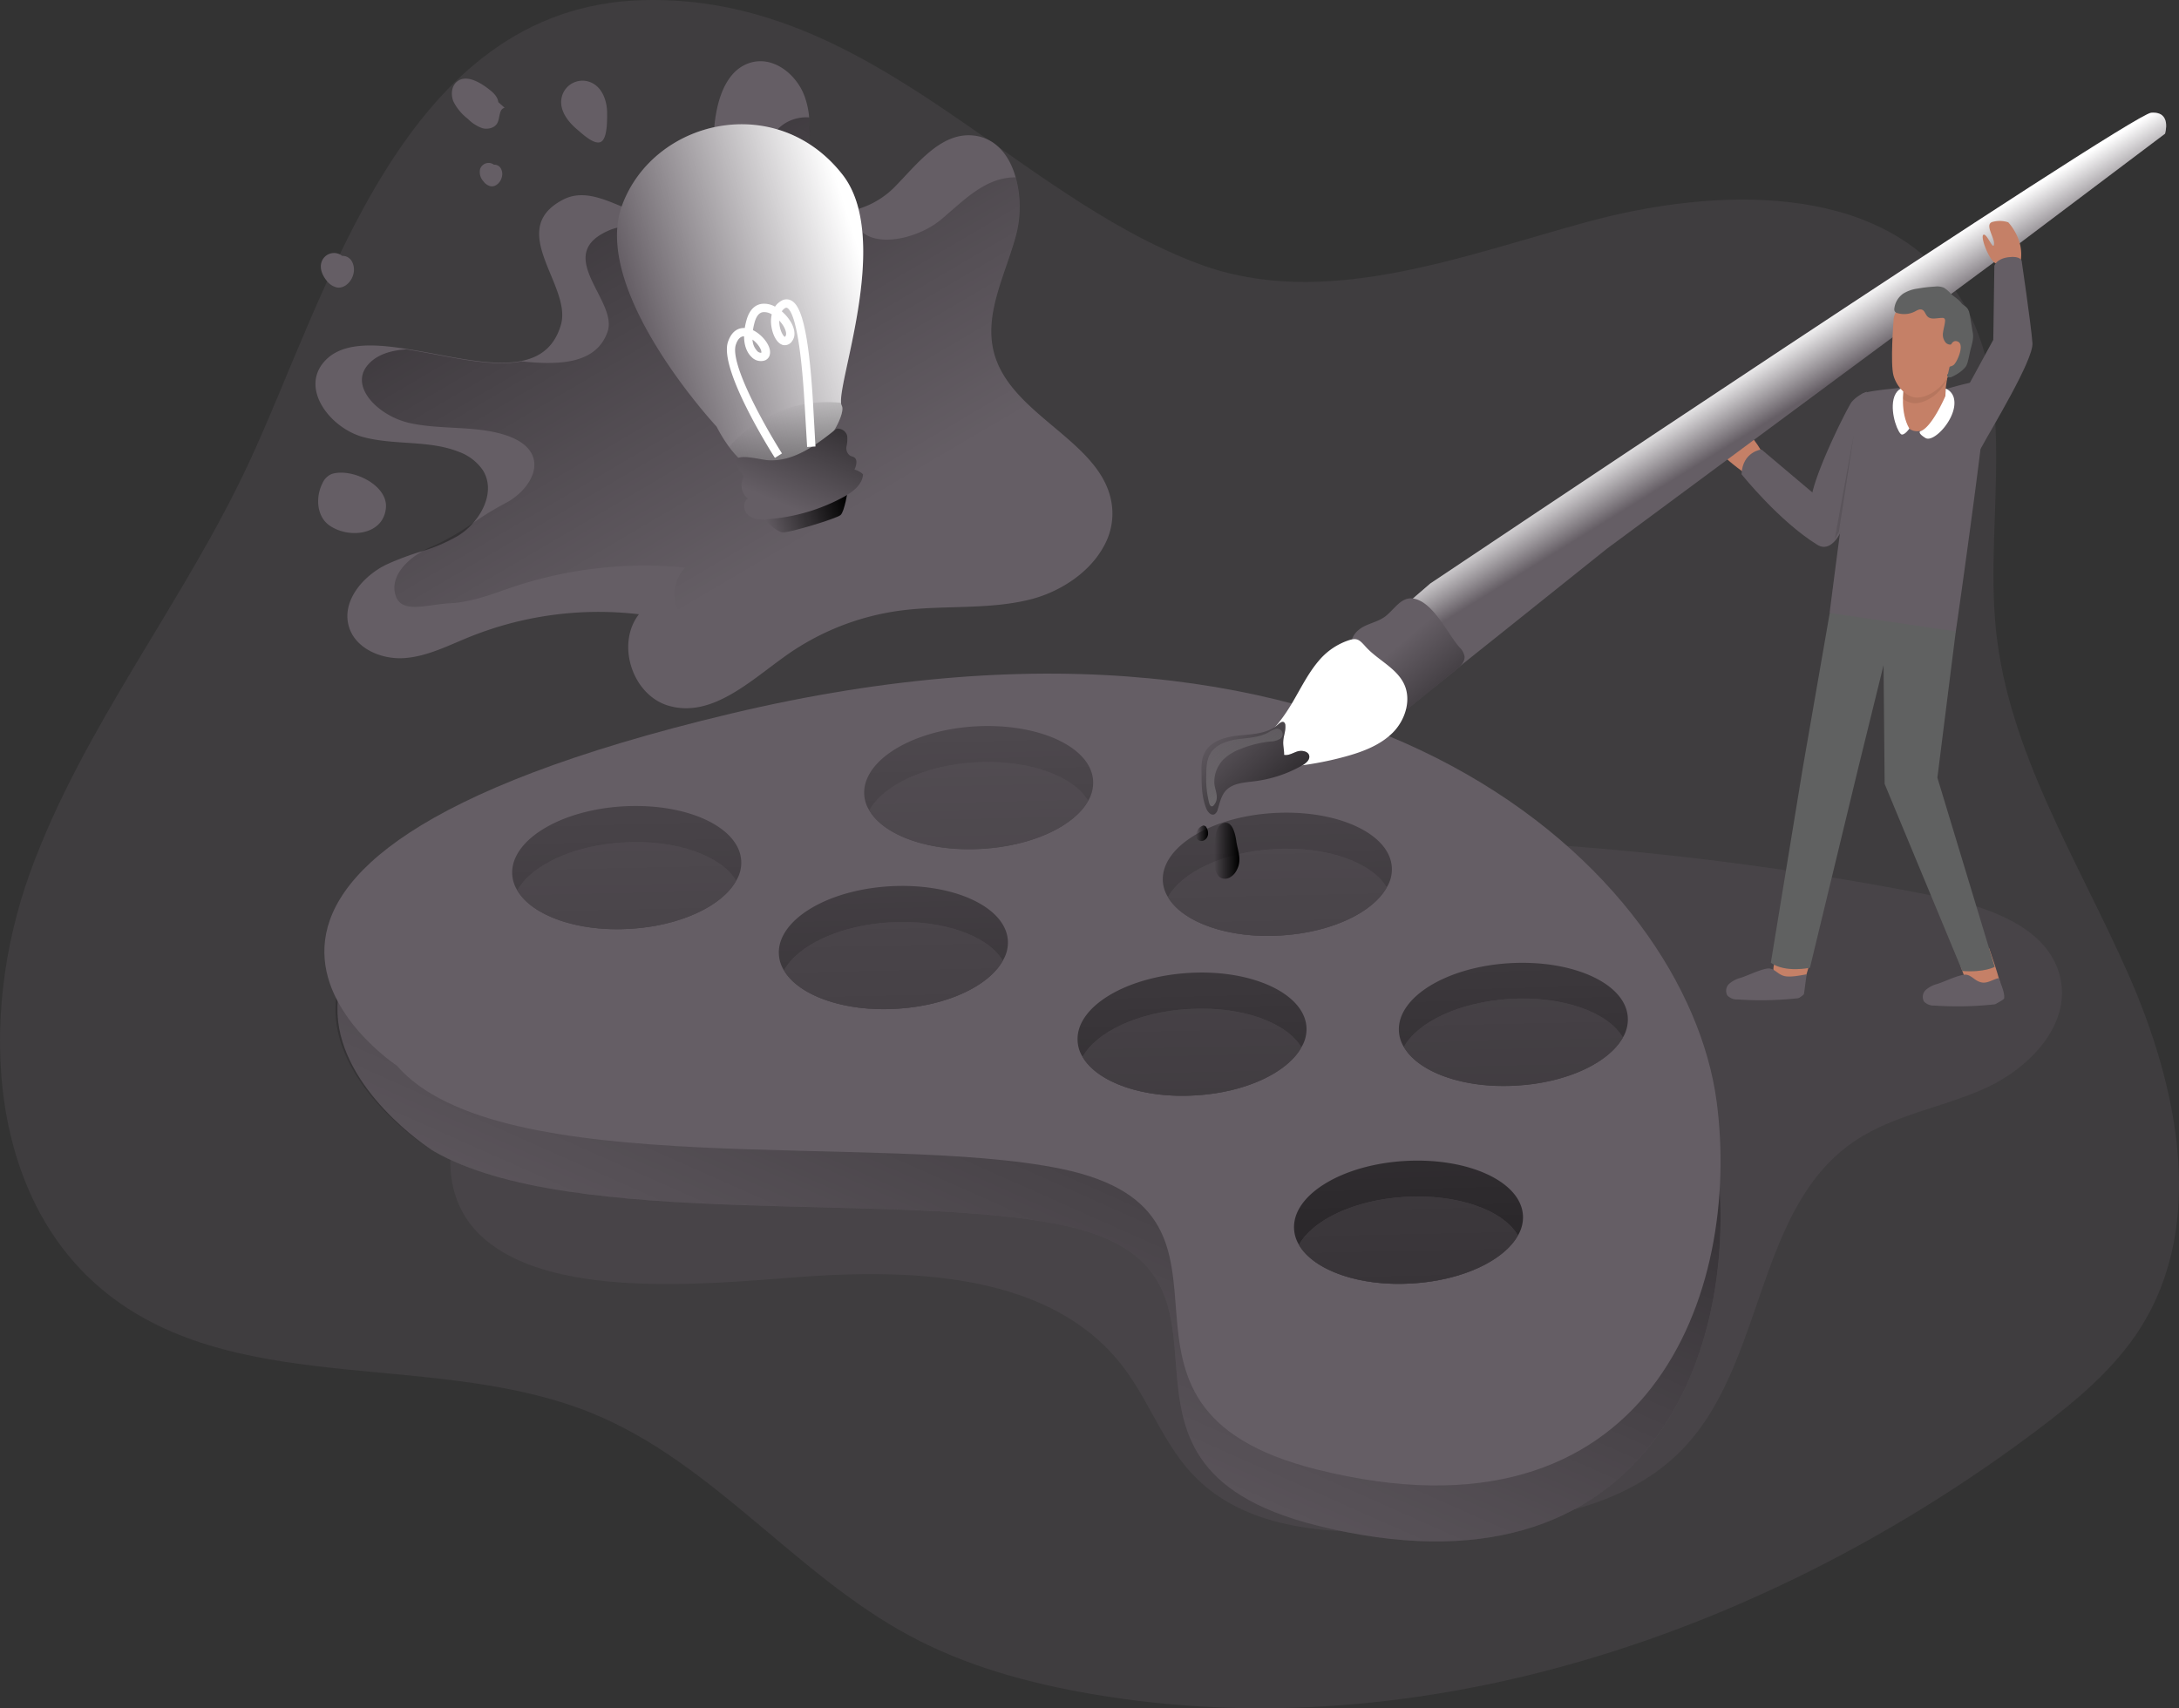 <svg id="Layer_1" data-name="Layer 1" xmlns="http://www.w3.org/2000/svg" xmlns:xlink="http://www.w3.org/1999/xlink" viewBox="0 0 642.02 503.42"><rect x="0" y="0" width="642.02" height="503.42" fill="#333333" stroke="none"/><defs><linearGradient id="linear-gradient" x1="241.67" y1="167.93" x2="86.48" y2="-96.21" gradientUnits="userSpaceOnUse"><stop offset="0" stop-color="#010101" stop-opacity="0"/><stop offset="0.54" stop-color="#010101" stop-opacity="0.54"/><stop offset="0.95" stop-color="#010101"/></linearGradient><linearGradient id="linear-gradient-2" x1="262.15" y1="451.13" x2="434.2" y2="64.62" gradientUnits="userSpaceOnUse"><stop offset="0" stop-color="#010101" stop-opacity="0"/><stop offset="0.95" stop-color="#010101"/></linearGradient><linearGradient id="linear-gradient-3" x1="187.33" y1="125.8" x2="199.12" y2="573.62" xlink:href="#linear-gradient-2"/><linearGradient id="linear-gradient-4" x1="291.58" y1="123.05" x2="303.36" y2="570.87" xlink:href="#linear-gradient-2"/><linearGradient id="linear-gradient-5" x1="265.22" y1="123.75" x2="277.01" y2="571.57" xlink:href="#linear-gradient-2"/><linearGradient id="linear-gradient-6" x1="378.85" y1="120.76" x2="390.63" y2="568.58" xlink:href="#linear-gradient-2"/><linearGradient id="linear-gradient-7" x1="447.18" y1="118.96" x2="458.96" y2="566.78" xlink:href="#linear-gradient-2"/><linearGradient id="linear-gradient-8" x1="414.73" y1="119.81" x2="426.52" y2="567.63" xlink:href="#linear-gradient-2"/><linearGradient id="linear-gradient-9" x1="352.49" y1="121.45" x2="364.27" y2="569.27" xlink:href="#linear-gradient-2"/><linearGradient id="linear-gradient-10" x1="187.59" y1="112.05" x2="201.73" y2="770.42" xlink:href="#linear-gradient-2"/><linearGradient id="linear-gradient-11" x1="291.76" y1="109.81" x2="305.9" y2="768.18" xlink:href="#linear-gradient-2"/><linearGradient id="linear-gradient-12" x1="265.61" y1="110.37" x2="279.75" y2="768.74" xlink:href="#linear-gradient-2"/><linearGradient id="linear-gradient-13" x1="379.15" y1="107.93" x2="393.29" y2="766.31" xlink:href="#linear-gradient-2"/><linearGradient id="linear-gradient-14" x1="447.72" y1="106.46" x2="461.86" y2="764.83" xlink:href="#linear-gradient-2"/><linearGradient id="linear-gradient-15" x1="415.55" y1="107.15" x2="429.69" y2="765.52" xlink:href="#linear-gradient-2"/><linearGradient id="linear-gradient-16" x1="353" y1="108.49" x2="367.14" y2="766.87" xlink:href="#linear-gradient-2"/><linearGradient id="linear-gradient-17" x1="534.41" y1="126.91" x2="524.48" y2="110.81" gradientUnits="userSpaceOnUse"><stop offset="0" stop-color="#fff" stop-opacity="0"/><stop offset="0.95" stop-color="#fff"/></linearGradient><linearGradient id="linear-gradient-18" x1="539.59" y1="143.06" x2="578.13" y2="148.12" xlink:href="#linear-gradient-2"/><linearGradient id="linear-gradient-19" x1="419.36" y1="196.29" x2="455.33" y2="238.69" xlink:href="#linear-gradient-2"/><linearGradient id="linear-gradient-20" x1="361.81" y1="220.9" x2="402.57" y2="263.89" xlink:href="#linear-gradient-2"/><linearGradient id="linear-gradient-21" x1="363.57" y1="217.94" x2="425.75" y2="316.86" xlink:href="#linear-gradient-17"/><linearGradient id="linear-gradient-22" x1="364.07" y1="257.83" x2="371.46" y2="257.83" xlink:href="#linear-gradient-2"/><linearGradient id="linear-gradient-23" x1="358.62" y1="252.64" x2="362.24" y2="252.64" xlink:href="#linear-gradient-2"/><linearGradient id="linear-gradient-24" x1="312.33" y1="202.68" x2="338.92" y2="202.68" gradientTransform="translate(-126.54 61.2) rotate(-17.17)" xlink:href="#linear-gradient-2"/><linearGradient id="linear-gradient-25" x1="294.36" y1="137.07" x2="366.42" y2="137.07" gradientTransform="translate(-126.54 61.2) rotate(-17.17)" xlink:href="#linear-gradient-17"/><linearGradient id="linear-gradient-26" x1="325.91" y1="170.73" x2="337.56" y2="225.54" gradientTransform="translate(-126.54 61.2) rotate(-17.17)" xlink:href="#linear-gradient-2"/><linearGradient id="linear-gradient-27" x1="319.71" y1="197.97" x2="359.62" y2="150.18" gradientTransform="translate(-126.54 61.2) rotate(-17.17)" xlink:href="#linear-gradient-2"/></defs><title>Creative process 2</title><path d="M79.65,143.42c-19.27,41.43-49,78-64.53,120.89S2.63,362.08,39.58,389.68c39.08,29.19,96.34,15.39,141.62,34.11,35.26,14.58,59.45,47.28,93,65.33,16.67,9,35.24,14.07,54,17.27,97.77,16.69,199.47-18.5,278.2-77.74,11.5-8.65,22.8-18,30.47-30.08C656.44,367.76,648,327.32,633.28,294S598,228.69,594.35,192.55c-3.44-34.14,7.81-72.49-12.41-100.49-22.58-31.27-70.3-29.82-108-19.55s-77.76,26-114.3,12.43C303.81,64.16,262.47,5.29,195.61,7.16,125.12,9.14,103.09,93,79.65,143.42Z" transform="translate(-6.28 -7.12)" fill="#655e65" opacity="0.24" style="isolation:isolate"/><path d="M334,157.18a19.58,19.58,0,0,1-2.66,11.21c-4.16,7.52-12.67,13.1-21.28,15.33-12.56,3.21-25.81,1.64-38.66,3.36a75.39,75.39,0,0,0-33.29,13.06c-10.69,7.56-22,18.58-34.68,15-10.77-3-15.77-18.14-8.9-27a101.66,101.66,0,0,0-49.9,6.68c-6.32,2.55-12.52,5.8-19.31,6.24s-14.46-2.88-16.28-9.42c-2.08-7.37,4.09-14.71,11-18.1a80.84,80.84,0,0,1,11-4.09A49.83,49.83,0,0,0,141.26,165a19.32,19.32,0,0,0,4.38-3.72c4-4.49,6-10.73,2.88-15.63a14.54,14.54,0,0,0-7-5.36c-8.84-3.54-18.95-1.9-28.15-4.35s-17.81-13-12.52-21c4.68-6.93,14.35-6.71,25.15-5,11.72,1.82,24.72,5.44,34,3.54h0c5.51-1.13,9.71-4.2,11.57-10.73,3.25-11.46-16.46-27.93.62-36.8,11-5.69,23.07,9.42,34.68,4.53,8.21-3.47,9.38-14.42,9.71-23.33s3-20,11.75-21.79c6.43-1.31,12.74,3.94,15,10.11a23.82,23.82,0,0,1,1.35,6.17A62.62,62.62,0,0,1,244.27,55c-.33,3.25-.62,6.68.8,9.57,2.34,4.74,7.41,5.73,12.63,4.52a25.5,25.5,0,0,0,12-6.68c6.78-6.86,13.68-16.31,23.32-15.36,6.61.65,10.7,5.84,12.52,12.34a33,33,0,0,1,.18,16.75c-3.06,11.68-9.71,23.43-6.53,35.08C304.35,130.28,332.64,137.54,334,157.18Z" transform="translate(-6.28 -7.12)" fill="#655e65"/><path d="M334,157.18a19.58,19.58,0,0,1-2.66,11.21,42.94,42.94,0,0,1-7.59,2.33c-12.56,2.63-25.81,1.35-38.66,2.74a86.08,86.08,0,0,0-33.29,10.66c-10.7,6.13-22,15.11-34.64,12.26-10.77-2.44-15.81-14.78-9-22a122.82,122.82,0,0,0-49.89,5.44c-6.28,2.08-12.52,4.71-19.31,5.07s-14.24,3.18-16.07-2.12c-1.78-5.14,2.45-10.22,8-13.28a17.68,17.68,0,0,1,3-1.46,70.73,70.73,0,0,0,11.75-6.79A94.5,94.5,0,0,1,155,155.5c6.5-3.28,11.28-10.48,7.23-15.77-1.57-2.08-4.23-3.47-7-4.38-8.87-2.88-18.94-1.53-28.14-3.54s-17.85-10.59-12.56-17c2.52-3.06,6.57-4.41,11.46-4.74,11.72,1.82,24.72,5.44,34,3.54h0c11.86,1.28,22.09.47,25.3-8.73s-16.5-22.7.58-29.93c11-4.63,23.11,7.67,34.68,3.69,8.25-2.85,9.38-11.75,9.75-19S233.28,43.25,242,41.83a11.21,11.21,0,0,1,2.7-.11A62.62,62.62,0,0,1,244.27,55c-.33,3.25-.62,6.68.8,9.57,2.34,4.74,7.41,5.73,12.63,4.52a8.59,8.59,0,0,0,1.1,4.64c4.27,7,17.81,3.83,24.6-1.79,6.5-5.36,13.07-12.66,22.12-12.55a33,33,0,0,1,.18,16.75c-3.06,11.68-9.71,23.43-6.53,35.08C304.35,130.28,332.64,137.54,334,157.18Z" transform="translate(-6.28 -7.12)" fill="url(#linear-gradient)"/><path d="M176.33,45.27c-2.71-2.27-5.17-5.52-4.64-9a6.28,6.28,0,0,1,8.85-4.79c3.21,1.47,4.61,5.37,4.62,8.91,0,1.87.14,7.63-1.88,8.56S177.68,46.4,176.33,45.27Z" transform="translate(-6.28 -7.12)" fill="#655e65"/><path d="M104,146.81a5.18,5.18,0,0,0-2.76,2.83c-2,4-1.66,9.56,1.95,12.21,5.58,4.09,16,3.13,16.79-5C120.67,150,109.85,144.92,104,146.81Z" transform="translate(-6.28 -7.12)" fill="#655e65"/><path d="M153.11,37.23c-.23-1.84-1.85-3.15-3.35-4.25-2.6-1.91-6.23-3.84-8.78-1.85-1.72,1.34-1.92,4-1.06,6a15,15,0,0,0,4.19,5,11.32,11.32,0,0,0,4.3,2.77c1.67.44,3.73-.09,4.47-1.64s.41-4.06,2.1-4.37" transform="translate(-6.28 -7.12)" fill="#655e65"/><path d="M107.49,82.88A3.87,3.87,0,0,0,101,84.4c-.58,1.8.23,3.77,1.39,5.26a5.37,5.37,0,0,0,3.21,2.19c2.28.33,4.31-1.8,4.81-4a5.11,5.11,0,0,0-.41-3.63A3.19,3.19,0,0,0,107,82.52" transform="translate(-6.28 -7.12)" fill="#655e65"/><path d="M152.14,55.94a2.64,2.64,0,0,0-4.4,1,4,4,0,0,0,.95,3.58,3.61,3.61,0,0,0,2.19,1.49c1.55.23,2.93-1.22,3.27-2.75a3.41,3.41,0,0,0-.28-2.47,2.19,2.19,0,0,0-2.1-1.13" transform="translate(-6.28 -7.12)" fill="#655e65"/><path d="M245.86,383.18c32.85-2.07,70.78.32,91,26.31,7.86,10.11,12.06,22.86,20.87,32.16,17.23,18.22,45.83,17.85,70.85,16.16,26.3-1.77,55.17-4.68,73.47-23.66,24.27-25.17,21.44-70.47,50.17-90.4,11.55-8,26.09-10.12,38.9-15.89s25-18.2,22.32-32c-2.94-15.21-21-21.45-36.15-24.49a909.6,909.6,0,0,0-331.48-4.47c-28.44,4.89-57.88,11.72-80,30.25-17.94,15-38.84,53.15-18.46,73.51C168.24,391.56,220.07,384.81,245.86,383.18Z" transform="translate(-6.28 -7.12)" fill="#655e65" opacity="0.24" style="isolation:isolate"/><path d="M221.58,233.93c188-44.79,281.65,47.72,290.49,114.31,7.39,55.64-19.32,133.11-117.85,108.42C319.78,438,383.42,381.43,319,368.08c-48.31-10-144.54,1.58-184.89-21.68C129.78,343.9,33.61,278.71,221.58,233.93Z" transform="translate(-6.28 -7.12)" fill="#655e65"/><path d="M221.58,233.93c188-44.79,281.65,47.72,290.49,114.31,7.39,55.64-19.32,133.11-117.85,108.42C319.78,438,383.42,381.43,319,368.08c-49-10.17-147.42,1.92-186.65-22.74C128.77,343.09,33.61,278.71,221.58,233.93Z" transform="translate(-6.28 -7.12)" fill="url(#linear-gradient-2)"/><path d="M123.17,321.13s-89.56-58.92,98.41-103.7,281.65,47.73,290.49,114.31c7.39,55.64-19.32,133.12-117.85,108.42-74.44-18.66-10.8-75.23-75.22-88.58C265.5,340.49,153.23,355.9,123.17,321.13Z" transform="translate(-6.28 -7.12)" fill="#655e65"/><path d="M224.67,260.74a10.14,10.14,0,0,1-1.5,5.94c-4.06,7.37-16.33,13.27-31.14,14.15-15.53,1-29-3.89-33.32-11.3a10.25,10.25,0,0,1-1.51-4.69c-.58-10,14-19,32.65-20.09S224.05,250.78,224.67,260.74Z" transform="translate(-6.28 -7.12)" fill="url(#linear-gradient-3)"/><path d="M328.35,237.17a10.54,10.54,0,0,1-1.47,6v0c-4.1,7.37-16.32,13.22-31.14,14.1-15.52,1-29-3.89-33.31-11.3a9.62,9.62,0,0,1-1.51-4.68c-.59-10,14-19,32.61-20.1S327.76,227.21,328.35,237.17Z" transform="translate(-6.28 -7.12)" fill="url(#linear-gradient-4)"/><path d="M303.24,284.3a10.27,10.27,0,0,1-1.51,5.95c-4.06,7.36-16.32,13.26-31.14,14.14-15.53,1-29-3.89-33.32-11.3a10,10,0,0,1-1.5-4.69c-.59-10,14-19,32.64-20.09S302.61,274.34,303.24,284.3Z" transform="translate(-6.28 -7.12)" fill="url(#linear-gradient-5)"/><path d="M416.37,262.7a10.18,10.18,0,0,1-1.51,5.95c-4.06,7.36-16.32,13.27-31.14,14.15-15.52,1-29-3.9-33.31-11.31a10.06,10.06,0,0,1-1.51-4.68c-.59-10,14-19,32.65-20.09S415.74,252.74,416.37,262.7Z" transform="translate(-6.28 -7.12)" fill="url(#linear-gradient-6)"/><path d="M485.89,306.9a10.46,10.46,0,0,1-1.46,6c-4.1,7.36-16.37,13.27-31.18,14.14-15.57,1-29-3.89-33.32-11.34a10,10,0,0,1-1.47-4.64c-.62-10,14-19,32.61-20.09S485.26,296.94,485.89,306.9Z" transform="translate(-6.28 -7.12)" fill="url(#linear-gradient-7)"/><path d="M455,365.25a10.48,10.48,0,0,1-1.46,5.94c-4.06,7.37-16.33,13.27-31.14,14.15-15.57,1-29.05-3.89-33.36-11.34a10,10,0,0,1-1.47-4.65c-.62-10,14-19,32.61-20.09S454.38,355.29,455,365.25Z" transform="translate(-6.28 -7.12)" fill="url(#linear-gradient-8)"/><path d="M391.22,309.83a10.27,10.27,0,0,1-1.51,5.95c-4.06,7.36-16.32,13.27-31.1,14.14-15.57,1-29.05-3.89-33.36-11.34a9.84,9.84,0,0,1-1.46-4.64c-.63-10,14-18.92,32.6-20.09S390.59,299.87,391.22,309.83Z" transform="translate(-6.28 -7.12)" fill="url(#linear-gradient-9)"/><path d="M223.17,266.68c-4.06,7.37-16.33,13.27-31.14,14.15-15.53,1-29-3.89-33.32-11.3,4.06-7.37,16.32-13.27,31.14-14.15C205.38,254.42,218.81,259.27,223.17,266.68Z" transform="translate(-6.28 -7.12)" fill="#655e65"/><path d="M326.88,243.12v0c-4.1,7.37-16.32,13.22-31.14,14.1-15.52,1-29-3.89-33.31-11.3,4.06-7.36,16.28-13.27,31.1-14.14C309.1,230.85,322.53,235.71,326.88,243.12Z" transform="translate(-6.28 -7.12)" fill="#655e65"/><path d="M301.73,290.25c-4.06,7.36-16.32,13.26-31.14,14.14-15.53,1-29-3.89-33.32-11.3,4.06-7.36,16.33-13.27,31.14-14.15C283.94,278,297.38,282.84,301.73,290.25Z" transform="translate(-6.28 -7.12)" fill="#655e65"/><path d="M414.86,268.65c-4.06,7.36-16.32,13.27-31.14,14.15-15.52,1-29-3.9-33.31-11.31,4.06-7.36,16.32-13.26,31.14-14.14C397.08,256.38,410.51,261.24,414.86,268.65Z" transform="translate(-6.28 -7.12)" fill="#655e65"/><path d="M484.43,312.85c-4.1,7.36-16.37,13.27-31.18,14.14-15.57,1-29-3.89-33.32-11.34,4.06-7.36,16.32-13.22,31.14-14.15C466.64,300.54,480.07,305.4,484.43,312.85Z" transform="translate(-6.28 -7.12)" fill="#655e65"/><path d="M453.5,371.19c-4.06,7.37-16.33,13.27-31.14,14.15-15.57,1-29.05-3.89-33.36-11.34,4.06-7.37,16.32-13.27,31.14-14.15C435.71,358.89,449.19,363.74,453.5,371.19Z" transform="translate(-6.28 -7.12)" fill="#655e65"/><path d="M389.71,315.78c-4.06,7.36-16.32,13.27-31.1,14.14-15.57,1-29.05-3.89-33.36-11.34,4.1-7.36,16.33-13.22,31.14-14.1C371.92,303.51,385.36,308.37,389.71,315.78Z" transform="translate(-6.28 -7.12)" fill="#655e65"/><path d="M223.17,266.68c-4.06,7.37-16.33,13.27-31.14,14.15-15.53,1-29-3.89-33.32-11.3,4.06-7.37,16.32-13.27,31.14-14.15C205.38,254.42,218.81,259.27,223.17,266.68Z" transform="translate(-6.28 -7.12)" fill="url(#linear-gradient-10)"/><path d="M326.88,243.12v0c-4.1,7.37-16.32,13.22-31.14,14.1-15.52,1-29-3.89-33.31-11.3,4.06-7.36,16.28-13.27,31.1-14.14C309.1,230.85,322.53,235.71,326.88,243.12Z" transform="translate(-6.28 -7.12)" fill="url(#linear-gradient-11)"/><path d="M301.73,290.25c-4.06,7.36-16.32,13.26-31.14,14.14-15.53,1-29-3.89-33.32-11.3,4.06-7.36,16.33-13.27,31.14-14.15C283.94,278,297.38,282.84,301.73,290.25Z" transform="translate(-6.28 -7.12)" fill="url(#linear-gradient-12)"/><path d="M414.86,268.65c-4.06,7.36-16.32,13.27-31.14,14.15-15.52,1-29-3.9-33.31-11.31,4.06-7.36,16.32-13.26,31.14-14.14C397.08,256.38,410.51,261.24,414.86,268.65Z" transform="translate(-6.28 -7.12)" fill="url(#linear-gradient-13)"/><path d="M484.43,312.85c-4.1,7.36-16.37,13.27-31.18,14.14-15.57,1-29-3.89-33.32-11.34,4.06-7.36,16.32-13.22,31.14-14.15C466.64,300.54,480.07,305.4,484.43,312.85Z" transform="translate(-6.28 -7.12)" fill="url(#linear-gradient-14)"/><path d="M453.5,371.19c-4.06,7.37-16.33,13.27-31.14,14.15-15.57,1-29.05-3.89-33.36-11.34,4.06-7.37,16.32-13.27,31.14-14.15C435.71,358.89,449.19,363.74,453.5,371.19Z" transform="translate(-6.28 -7.12)" fill="url(#linear-gradient-15)"/><path d="M389.71,315.78c-4.06,7.36-16.32,13.27-31.1,14.14-15.57,1-29.05-3.89-33.36-11.34,4.1-7.36,16.33-13.22,31.14-14.1C371.92,303.51,385.36,308.37,389.71,315.78Z" transform="translate(-6.28 -7.12)" fill="url(#linear-gradient-16)"/><path d="M521.05,147.08s-5.68-4.06-6.68-5.49,2.54-5.75,1.5-6.69-4.89-2.91-4.51-4.79,6.78,2.44,9.69,4.6,5.55,7.91,5.55,7.91S525.85,148.16,521.05,147.08Z" transform="translate(-6.28 -7.12)" fill="#c58067"/><path d="M479.75,168.82,601.42,78.75l42.77-32.23s2.06-6.68-4.11-6.17S427.67,179.1,427.67,179.1l-15.07,13,15.76,17.81Z" transform="translate(-6.28 -7.12)" fill="#655e65"/><path d="M479.75,168.82,601.42,78.75l42.77-32.23s2.06-6.68-4.11-6.17S427.67,179.1,427.67,179.1l-15.07,13,15.76,17.81Z" transform="translate(-6.28 -7.12)" fill="url(#linear-gradient-17)"/><path d="M579.56,121.81s11-3.35,12.14-2.24-8.67,70.64-9.17,73.61-16.85,2-23.79,0a76.6,76.6,0,0,1-13.38-5.45s8-63.52,9.47-64.51,12.26-1.86,12.26-1.86Z" transform="translate(-6.28 -7.12)" fill="#655e65"/><path d="M556.32,122.57a10.59,10.59,0,0,0-4.46,3c-1.48,2-13.38,25.78-11.89,30.73s6.62,8.58,8.11,7.59,4.28-10.07,4.77-12.05,1.46-8.51,1.46-8.51Z" transform="translate(-6.28 -7.12)" fill="#655e65"/><path d="M539.68,290.35s-2.1,7.9-3.08,8.48-4.41-1.24-6.4-2.68-1.28-4.51-1.28-4.51l.87-2.41Z" transform="translate(-6.28 -7.12)" fill="#c58067"/><path d="M592.33,286.53s3.83,10.76,3.44,11.83-5-.49-7.5-.33-3.39-3.64-3.39-3.64L584,292Z" transform="translate(-6.28 -7.12)" fill="#c58067"/><path d="M580.55,115.86s-1.49,6.44-1,8.92-3.47,9.42-8.43,9.42-5-8.43-5-9.42,1.49-1.48,1-4S580.05,112.89,580.55,115.86Z" transform="translate(-6.28 -7.12)" fill="#c58067"/><path d="M567.17,120.82a3.84,3.84,0,0,1-.8,3.33,6.19,6.19,0,0,0,4.08,1.81c3,0,7.43-2.48,9.42-6.94l.1-.25c.28-1.63.58-2.91.58-2.91C580.05,112.89,566.67,118.34,567.17,120.82Z" transform="translate(-6.28 -7.12)" fill="#b6765e"/><path d="M579.46,123.86s-4,9.35-7.4,10.34c0,0-.93.5,1.55,2s9.42-6,8.43-11.4a4.1,4.1,0,0,0-2.47-3.16Z" transform="translate(-6.28 -7.12)" fill="#fff"/><path d="M567.17,121.81s-1.1,6.88,1.68,11.62c0,0-1.19,1.76-2.18,1.76s-3.47-5.95-2.48-10.41C564.77,122.18,566.67,121.1,567.17,121.81Z" transform="translate(-6.28 -7.12)" fill="#fff"/><path d="M582.53,193.18l-5.42,43.12L594,292.05s-3.1,1.72-9.54,1.22l-22.89-55.13-.32-35-7.44,30.23-14.25,58.95s-7.25,1.59-11.52-1.48l9.42-57.47,7.93-45.6Z" transform="translate(-6.28 -7.12)" fill="#606161"/><path d="M564.19,101.49s-1,12.88,0,16.35,4,6.45,6.94,6.45,7.44-2.48,9.42-6.94,3-15.37,2.48-16.86-3.49-6.17-11.4-5.45C566.17,95.54,564.19,99.5,564.19,101.49Z" transform="translate(-6.28 -7.12)" fill="#c58067"/><path d="M582.43,107.84a1.83,1.83,0,0,1-2.83.29,3.66,3.66,0,0,1-.81-3.11c.14-1.11.51-2.18.58-3.29a.94.94,0,0,0-.17-.72.92.92,0,0,0-.72-.2c-1.5,0-3.26.63-4.3-.44-.63-.63-.81-1.74-1.65-2-.69-.25-1.42.22-2.07.56a6.91,6.91,0,0,1-5.05.48,1.37,1.37,0,0,1-.89-.57,1.42,1.42,0,0,1-.09-.82,6.23,6.23,0,0,1,2.71-4.43,10.68,10.68,0,0,1,4.14-1.42,41.76,41.76,0,0,1,5.09-.59,5.31,5.31,0,0,1,2.69.34,9.62,9.62,0,0,1,2.12,1.87c1,.9,2.21,1.54,3,2.64.6.89,1.91.87,2.37,3,.39,1.91.65,3.84,1,5.76s-.47,3.9-.87,5.81c-.83,3.91-.83,3.91-2.25,5.25a12,12,0,0,1-2.83,1.81,1.63,1.63,0,0,1-1.22.25c-.4-.14-.56-.82-.16-1" transform="translate(-6.28 -7.12)" fill="#606161"/><path d="M580.76,109.84s.5-3,2.48-2-.49,6.44-1.49,6.94a2.89,2.89,0,0,1-1.48.42" transform="translate(-6.28 -7.12)" fill="#c58067"/><path d="M549.32,159.88l-24.05-20.31s-5.6.65-5.86,7.31c0,0,11.05,13.85,22.37,20.82C546.67,170.71,550.51,161,549.32,159.88Z" transform="translate(-6.28 -7.12)" fill="#655e65"/><polygon points="541.8 156.74 546.21 128.07 540.53 159.05 541.8 156.74" fill="url(#linear-gradient-18)"/><path d="M519.2,295.27a8.4,8.4,0,0,0-3.4,1.74,2.81,2.81,0,0,0-.55,3.5,4,4,0,0,0,3.09,1.15,100.16,100.16,0,0,0,17.49-.34,1.45,1.45,0,0,0,.65-.19c.29-.21,1.29-.82,1.34-1.18l.76-5.71c-1.78.33-4.53.88-6.32.57-2.31-.41-3.22-2.68-5.45-2.24C524.27,293.08,521.67,294.45,519.2,295.27Z" transform="translate(-6.28 -7.12)" fill="#655e65"/><path d="M577.14,297.07a8.4,8.4,0,0,0-3.4,1.74,2.79,2.79,0,0,0-.55,3.49,4,4,0,0,0,3.09,1.16,100.16,100.16,0,0,0,17.49-.34,1.45,1.45,0,0,0,.65-.19c.29-.21,2.32-1.23,2.36-1.59.26-1.9-1.28-4.69-1.47-6-1.78.34-3.32,1.62-5.11,1.31-2.31-.41-3.22-2.69-5.45-2.24C582.21,294.88,579.61,296.25,577.14,297.07Z" transform="translate(-6.28 -7.12)" fill="#655e65"/><path d="M601.37,85.44a12.87,12.87,0,0,0,0-6.69A16,16,0,0,0,598,72.64a8,8,0,0,0-4.81-.07c-2.17.85.89,4.74.61,6.59s-2.06-3.31-3.11-2.86,1.63,7.56,3.63,8.45" transform="translate(-6.28 -7.12)" fill="#c58067"/><path d="M580.36,145.25s7.43-1.94,9.85-6.51,15.29-25.61,14.91-30.51c-.44-5.66-3.18-24.25-3.18-24.25s-.3-1.52-3.89-1.06-4.15,2.52-4.15,2.52l-.32,21.83-10.94,20.08S578.17,141.16,580.36,145.25Z" transform="translate(-6.28 -7.12)" fill="#655e65"/><path d="M421.82,183.45c-3.18.14-5,3.62-7.58,5.47-1.86,1.33-4.19,1.81-6.22,2.88s-3.89,3.15-3.43,5.39a6.91,6.91,0,0,0,1.64,2.87L418,214.48c.71.88,1.7,1.85,2.79,1.55a3,3,0,0,0,1-.61l13.4-10.81c1.32-1.06,2.78-2.43,2.59-4.11a5.08,5.08,0,0,0-1.51-2.66C432.69,193.78,428.09,183.45,421.82,183.45Z" transform="translate(-6.28 -7.12)" fill="#655e65"/><path d="M421.82,183.45c-3.18.14-5,3.62-7.58,5.47-1.86,1.33-4.19,1.81-6.22,2.88s-3.89,3.15-3.43,5.39a6.91,6.91,0,0,0,1.64,2.87L418,214.48c.71.88,1.7,1.85,2.79,1.55a3,3,0,0,0,1-.61l13.4-10.81c1.32-1.06,2.78-2.43,2.59-4.11a5.08,5.08,0,0,0-1.51-2.66C432.69,193.78,428.09,183.45,421.82,183.45Z" transform="translate(-6.28 -7.12)" fill="url(#linear-gradient-19)"/><path d="M394.76,201.94c-3.05,3.61-5.16,7.91-7.56,12s-5.25,8.08-9,11-8.69,4.62-13.38,3.76l2.35,4.28a96.33,96.33,0,0,0,35.49-2.9c5.08-1.39,10.23-3.32,13.94-7s5.63-9.7,3.35-14.44-7.87-7.09-11.35-11c-2.12-2.39-2.74-2.71-6-1.44A19.76,19.76,0,0,0,394.76,201.94Z" transform="translate(-6.28 -7.12)" fill="#fff"/><path d="M385,221a1.3,1.3,0,0,0-.36-1c-.54-.42-1.26.14-1.76.59-3,2.71-7.34,2.87-11.32,3.25s-8.5,1.51-10.32,5.07c-1,1.88-1,4.09-.94,6.2,0,3.47.08,7,1.38,10.25.41,1,1.37,2.17,2.39,1.74a2.17,2.17,0,0,0,1-1.48c.6-1.89,1-3.94,2.31-5.43,2-2.27,5.42-2.45,8.44-2.83A37.59,37.59,0,0,0,390,232.66c1.1-.64,2.33-1.68,2-2.92s-2.18-1.58-3.49-1.16-2.56,1.27-3.89,1c.06-1.35-.34-2.69-.24-4C384.45,224,385.11,222.6,385,221Z" transform="translate(-6.28 -7.12)" fill="#655e65"/><path d="M385,221a1.3,1.3,0,0,0-.36-1c-.54-.42-1.26.14-1.76.59-3,2.71-7.34,2.87-11.32,3.25s-8.5,1.51-10.32,5.07c-1,1.88-1,4.09-.94,6.2,0,3.47.08,7,1.38,10.25.41,1,1.37,2.17,2.39,1.74a2.17,2.17,0,0,0,1-1.48c.6-1.89,1-3.94,2.31-5.43,2-2.27,5.42-2.45,8.44-2.83A37.59,37.59,0,0,0,390,232.66c1.1-.64,2.33-1.68,2-2.92s-2.18-1.58-3.49-1.16-2.56,1.27-3.89,1c.06-1.35-.34-2.69-.24-4C384.45,224,385.11,222.6,385,221Z" transform="translate(-6.28 -7.12)" fill="url(#linear-gradient-20)"/><path d="M366.67,231a14.63,14.63,0,0,1,5-3.12,32.75,32.75,0,0,1,8.91-2.24,5.8,5.8,0,0,0,2.62-.65,1.6,1.6,0,1,0-1.24-3,8.42,8.42,0,0,0-2,1c-2.77,1.49-6.05,1.57-9.16,2s-6.45,1.62-8,4.35c-1,1.83-1.1,4-1.1,6.15a28.2,28.2,0,0,0,.88,8.4c.13.41.4.9.83.86a.9.9,0,0,0,.55-.39c1.82-2.27.11-4.34.11-6.82A9.49,9.49,0,0,1,366.67,231Z" transform="translate(-6.28 -7.12)" fill="url(#linear-gradient-21)"/><path d="M366.49,249.8c-1.59.7-2,2.72-2.18,4.44a39.53,39.53,0,0,0-.05,8.21,4.37,4.37,0,0,0,1.39,3.17,2.88,2.88,0,0,0,2.88.14,4.91,4.91,0,0,0,2.09-2.14c1.72-3.12.35-5.55-.09-8.71C370.26,253.05,369.38,248.53,366.49,249.8Z" transform="translate(-6.28 -7.12)" fill="url(#linear-gradient-22)"/><path d="M360.94,250.37a2.89,2.89,0,0,0-1.95,1.68,2.39,2.39,0,0,0-.29,1.83,1.71,1.71,0,0,0,2.08,1,2.25,2.25,0,0,0,1.44-1.9,3.37,3.37,0,0,0-.72-2.36" transform="translate(-6.28 -7.12)" fill="url(#linear-gradient-23)"/><path d="M230.77,159.61s4.11,4.17,6,4.4,16-4.08,17.18-5.11,2.15-7.39,2.15-7.39Z" transform="translate(-6.28 -7.12)" fill="#655e65"/><path d="M230.77,159.61s4.11,4.17,6,4.4,16-4.08,17.18-5.11,2.15-7.39,2.15-7.39Z" transform="translate(-6.28 -7.12)" fill="url(#linear-gradient-24)"/><path d="M254.09,125.8a2.14,2.14,0,0,0,.21.88c2.25,4.2-16.92,34-33.19,12.16a43.17,43.17,0,0,1-3.69-6s-37.26-40-27.81-65.33c9.4-25.19,45.44-33.7,64.85-9C268.84,76.75,253.45,118.12,254.09,125.8Z" transform="translate(-6.28 -7.12)" fill="#655e65"/><path d="M254.09,125.8a2.14,2.14,0,0,0,.21.88c2.25,4.2-16.92,34-33.19,12.16a43.17,43.17,0,0,1-3.69-6s-37.26-40-27.81-65.33c9.4-25.19,45.44-33.7,64.85-9C268.84,76.75,253.45,118.12,254.09,125.8Z" transform="translate(-6.28 -7.12)" fill="url(#linear-gradient-25)"/><path d="M254.3,126.68c2.25,4.2-16.92,34-33.19,12.16a38.22,38.22,0,0,1,33-13A2.14,2.14,0,0,0,254.3,126.68Z" transform="translate(-6.28 -7.12)" fill="url(#linear-gradient-26)"/><path d="M224.72,146.39a2.18,2.18,0,0,1,.57,1.05,2.44,2.44,0,0,1-.26,1.11,5,5,0,0,0,1.59,5.51c-1.7,1-1.28,3.86.31,5.05s3.75,1.2,5.73,1A54.92,54.92,0,0,0,255,153.48c2.63-1.46,5.42-3.59,5.56-6.6a6.38,6.38,0,0,0-2.51-1.38c.55-1.2,1-2.9-.13-3.62-.37-.23-.83-.28-1.21-.5a2.73,2.73,0,0,1-1-2.79,8.73,8.73,0,0,0,.16-3.13,2.87,2.87,0,0,0-3.11-2c-5.89,4.74-12.53,9.74-20.07,9.3C229.21,142.53,219.19,139.27,224.72,146.39Z" transform="translate(-6.28 -7.12)" fill="#655e65"/><path d="M224.72,146.39a2.18,2.18,0,0,1,.57,1.05,2.44,2.44,0,0,1-.26,1.11,5,5,0,0,0,1.59,5.51c-1.7,1-1.28,3.86.31,5.05s3.75,1.2,5.73,1A54.92,54.92,0,0,0,255,153.48c2.63-1.46,5.42-3.59,5.56-6.6a6.38,6.38,0,0,0-2.51-1.38c.55-1.2,1-2.9-.13-3.62-.37-.23-.83-.28-1.21-.5a2.73,2.73,0,0,1-1-2.79,8.73,8.73,0,0,0,.16-3.13,2.87,2.87,0,0,0-3.11-2c-5.89,4.74-12.53,9.74-20.07,9.3C229.21,142.53,219.19,139.27,224.72,146.39Z" transform="translate(-6.28 -7.12)" fill="url(#linear-gradient-27)"/><path d="M246.55,138.7l-2.46.14-.72-12.3c-1.35-23.23-3.8-27.93-5.14-28.67-.1-.05-.22-.12-.55,0a3.2,3.2,0,0,0-1.05,1,12.9,12.9,0,0,1,2.57,3c1.34,2.21,1.53,4.28.53,5.68A2.59,2.59,0,0,1,237,108.8c-1.92-.48-3.13-3.24-3.45-5.61a9.48,9.48,0,0,1,.12-3.43,4.16,4.16,0,0,0-2.56-.65c-1.15.13-2,1.19-2.51,3.07a17.34,17.34,0,0,0-.47,2.24c2.88,1.38,5.43,4.76,5,7a2.31,2.31,0,0,1-1.79,2,3.79,3.79,0,0,1-3.66-1.13c-.77-.73-2.16-2.56-2.17-6.06-.81,0-1.74.48-2.4,2.41-2,5.7,9.13,25.11,13.57,32.1l-2.08,1.32c-1.7-2.67-16.52-26.37-13.82-34.22,1.2-3.5,3.38-4.13,4.94-4.06a21,21,0,0,1,.5-2.27c1-3.63,3-4.65,4.54-4.85a6.48,6.48,0,0,1,3.87.83,5.67,5.67,0,0,1,1.88-1.73,2.94,2.94,0,0,1,2.94-.06c2.23,1.22,5,5.81,6.41,30.69ZM228,107.21a5.17,5.17,0,0,0,1.36,3.32,1.51,1.51,0,0,0,1.23.55h0C230.79,110.25,229.61,108.37,228,107.21Zm7.89-5.61a6.87,6.87,0,0,0,.06,1.24c.28,2.11,1.21,3.42,1.58,3.56,0,0,.08-.09.2-.25.38-.53.13-1.69-.64-3A10.37,10.37,0,0,0,235.89,101.6Z" transform="translate(-6.28 -7.12)" fill="#fff"/></svg>